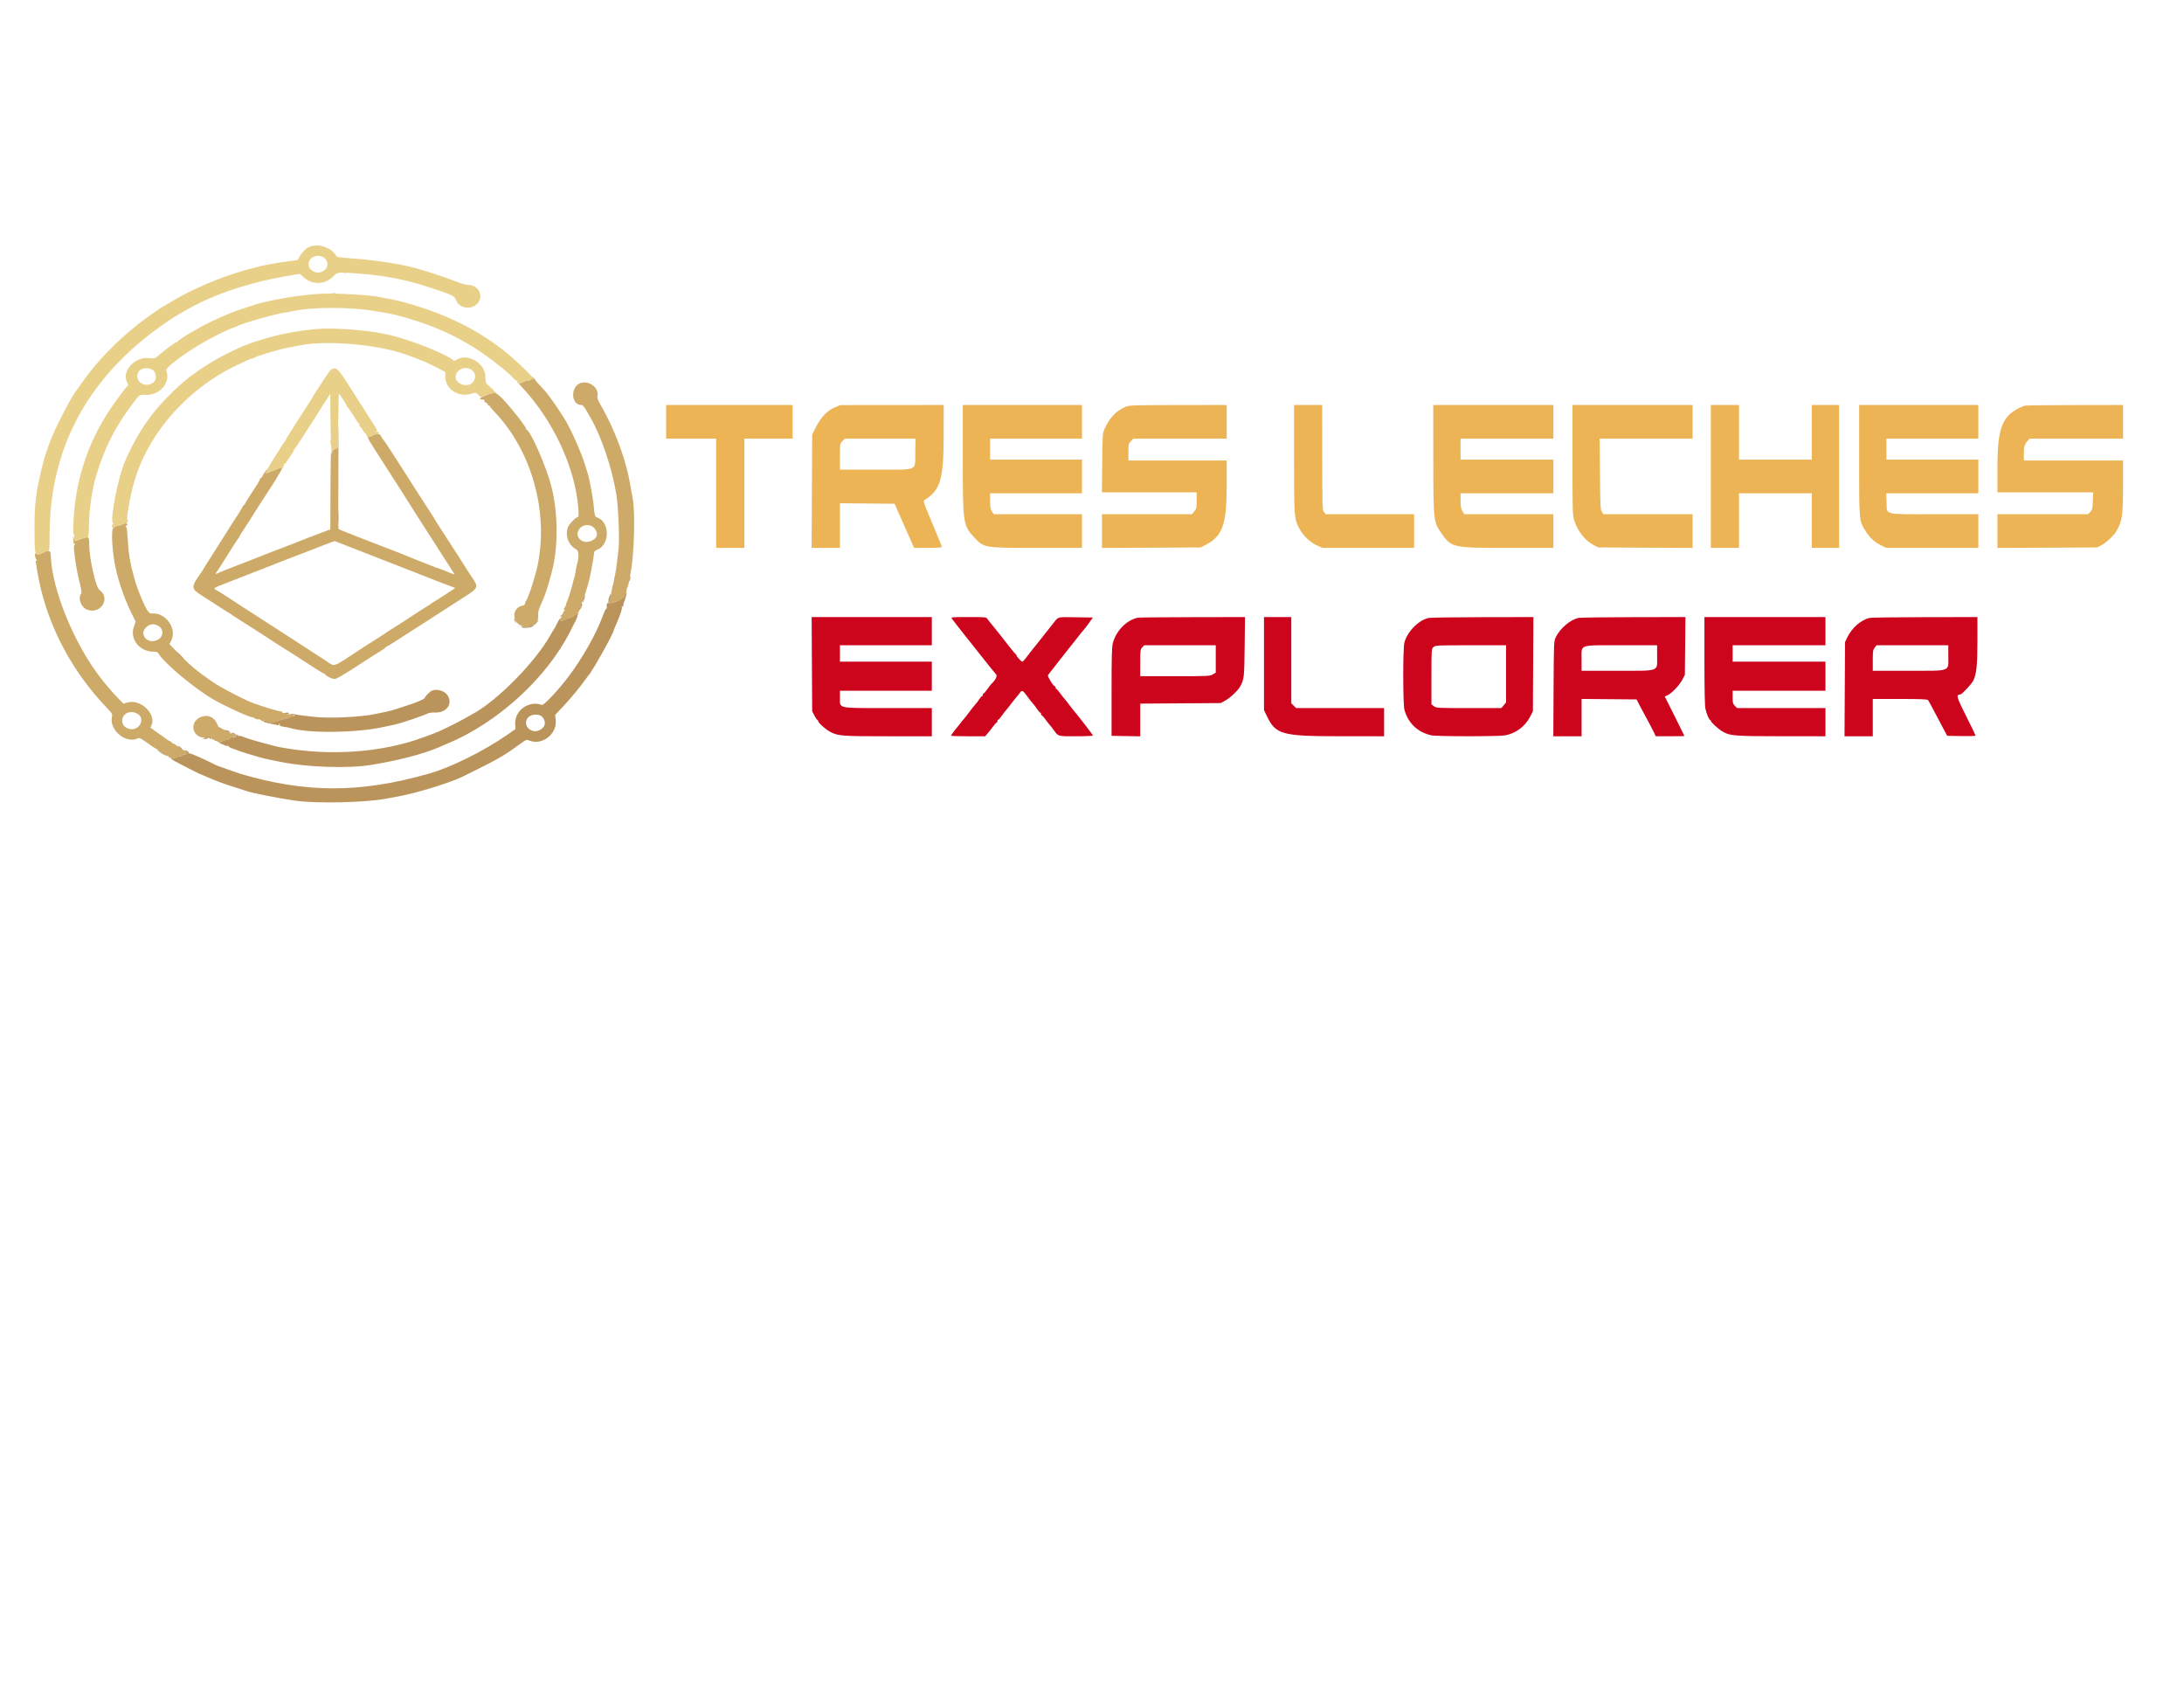 <svg id="svg" version="1.1" xmlns="http://www.w3.org/2000/svg" xmlns:xlink="http://www.w3.org/1999/xlink" width="400" height="309.091" viewBox="0, 0, 400,309.091"><g id="svgg"><path id="path0" d="M62.875 49.948 C 63.035 49.990,63.298 49.990,63.458 49.948 C 63.619 49.906,63.487 49.872,63.167 49.872 C 62.846 49.872,62.715 49.906,62.875 49.948 M122.000 77.250 L 122.000 80.333 126.583 80.333 L 131.167 80.333 131.167 90.333 L 131.167 100.333 133.750 100.333 L 136.333 100.333 136.333 90.333 L 136.333 80.333 140.750 80.333 L 145.167 80.333 145.167 77.250 L 145.167 74.167 133.583 74.167 L 122.000 74.167 122.000 77.250 M152.878 74.608 C 151.547 75.153,150.317 76.449,149.410 78.263 L 148.750 79.583 148.700 89.958 L 148.650 100.333 151.242 100.333 L 153.833 100.333 153.833 96.248 L 153.833 92.162 158.839 92.206 L 163.844 92.250 165.630 96.292 L 167.416 100.333 169.958 100.333 C 171.356 100.333,172.500 100.267,172.500 100.187 C 172.500 100.049,172.237 99.367,171.751 98.250 C 171.631 97.975,171.444 97.525,171.334 97.250 C 171.224 96.975,170.662 95.625,170.086 94.250 C 169.164 92.050,169.071 91.730,169.307 91.583 C 172.216 89.774,172.819 87.783,172.827 79.958 L 172.833 74.167 163.375 74.175 L 153.917 74.183 152.878 74.608 M176.333 83.977 C 176.333 95.708,176.402 96.211,178.291 98.263 C 180.221 100.360,180.074 100.333,189.881 100.333 L 198.167 100.333 198.167 97.250 L 198.167 94.167 190.081 94.167 L 181.995 94.167 181.665 93.625 C 181.406 93.201,181.334 92.785,181.334 91.708 L 181.333 90.333 189.750 90.333 L 198.167 90.333 198.167 87.250 L 198.167 84.167 189.750 84.167 L 181.333 84.167 181.333 82.250 L 181.333 80.333 189.750 80.333 L 198.167 80.333 198.167 77.250 L 198.167 74.167 187.250 74.167 L 176.333 74.167 176.333 83.977 M206.250 74.454 C 204.481 75.169,203.235 76.454,202.325 78.500 C 201.923 79.402,201.916 79.503,201.866 84.792 L 201.816 90.167 210.491 90.167 L 219.167 90.167 219.167 91.654 C 219.167 93.011,219.129 93.186,218.735 93.654 L 218.304 94.167 210.069 94.167 L 201.833 94.167 201.833 97.254 L 201.833 100.342 210.875 100.296 L 219.917 100.250 220.802 99.793 C 223.907 98.192,224.664 96.067,224.666 88.958 L 224.667 84.333 215.667 84.333 L 206.667 84.333 206.667 82.801 C 206.667 81.365,206.695 81.239,207.115 80.801 L 207.562 80.333 216.115 80.333 L 224.667 80.333 224.667 77.250 L 224.667 74.167 215.792 74.175 C 208.012 74.183,206.834 74.217,206.250 74.454 M237.006 84.042 C 237.012 94.673,237.031 94.934,237.897 96.658 C 238.557 97.972,239.895 99.291,241.141 99.855 L 242.198 100.333 250.599 100.333 L 259.000 100.333 259.000 97.250 L 259.000 94.167 250.902 94.167 L 242.803 94.167 242.491 93.792 C 242.193 93.435,242.177 92.958,242.172 83.792 L 242.167 74.167 239.583 74.167 L 237.000 74.167 237.006 84.042 M262.510 83.958 C 262.521 95.223,262.555 95.558,263.849 97.439 C 265.829 100.317,265.898 100.333,276.131 100.333 L 284.500 100.333 284.500 97.250 L 284.500 94.167 276.347 94.167 L 268.194 94.167 267.847 93.605 C 267.570 93.157,267.500 92.771,267.500 91.689 L 267.500 90.333 276.000 90.333 L 284.500 90.333 284.500 87.250 L 284.500 84.167 276.000 84.167 L 267.500 84.167 267.500 82.250 L 267.500 80.333 276.000 80.333 L 284.500 80.333 284.500 77.250 L 284.500 74.167 273.500 74.167 L 262.500 74.167 262.510 83.958 M288.000 84.228 C 288.000 93.868,288.014 94.334,288.337 95.345 C 288.971 97.328,290.364 99.065,291.958 99.856 L 292.750 100.250 301.375 100.296 L 310.000 100.342 310.000 97.254 L 310.000 94.167 301.837 94.167 L 293.674 94.167 293.379 93.716 C 293.111 93.307,293.079 92.660,293.036 86.799 L 292.989 80.333 301.494 80.333 L 310.000 80.333 310.000 77.250 L 310.000 74.167 299.000 74.167 L 288.000 74.167 288.000 84.228 M313.333 87.250 L 313.333 100.333 315.917 100.333 L 318.500 100.333 318.500 95.333 L 318.500 90.333 325.167 90.333 L 331.833 90.333 331.833 95.333 L 331.833 100.333 334.333 100.333 L 336.833 100.333 336.833 87.250 L 336.833 74.167 334.333 74.167 L 331.833 74.167 331.833 79.167 L 331.833 84.167 325.167 84.167 L 318.500 84.167 318.500 79.167 L 318.500 74.167 315.917 74.167 L 313.333 74.167 313.333 87.250 M340.500 84.266 C 340.500 95.590,340.478 95.347,341.705 97.291 C 342.484 98.524,343.364 99.318,344.604 99.905 L 345.509 100.333 353.921 100.333 L 362.333 100.333 362.333 97.250 L 362.333 94.167 354.276 94.167 C 344.736 94.167,345.618 94.395,345.526 91.900 L 345.468 90.333 353.901 90.333 L 362.333 90.333 362.333 87.250 L 362.333 84.167 353.917 84.167 L 345.500 84.167 345.500 82.250 L 345.500 80.333 353.917 80.333 L 362.333 80.333 362.333 77.250 L 362.333 74.167 351.417 74.167 L 340.500 74.167 340.500 84.266 M370.833 74.288 C 366.781 75.825,365.833 77.968,365.833 85.592 L 365.833 90.167 374.599 90.167 L 383.366 90.167 383.308 91.737 C 383.257 93.126,383.203 93.357,382.846 93.737 L 382.442 94.167 374.138 94.167 L 365.833 94.167 365.833 97.254 L 365.833 100.342 374.958 100.296 L 384.083 100.250 384.861 99.863 C 385.654 99.469,387.172 98.052,387.585 97.321 C 388.702 95.343,388.828 94.506,388.831 89.042 L 388.833 84.333 379.750 84.333 L 370.667 84.333 370.667 83.072 C 370.667 81.774,370.794 81.356,371.383 80.708 L 371.725 80.333 380.279 80.333 L 388.833 80.333 388.833 77.250 L 388.833 74.167 379.958 74.180 C 375.077 74.187,370.971 74.236,370.833 74.288 M60.545 81.000 C 60.545 81.412,60.578 81.581,60.618 81.375 C 60.657 81.169,60.657 80.831,60.618 80.625 C 60.578 80.419,60.545 80.587,60.545 81.000 M167.637 82.816 C 167.560 86.359,168.377 86.000,160.391 86.000 L 153.833 86.000 153.833 83.634 C 153.833 81.294,153.838 81.263,154.281 80.801 L 154.729 80.333 161.210 80.333 L 167.691 80.333 167.637 82.816 " stroke="none" fill="#ecb454" fill-rule="evenodd"></path><path id="path1" d="M60.875 53.782 C 61.035 53.823,61.298 53.823,61.458 53.782 C 61.619 53.740,61.487 53.705,61.167 53.705 C 60.846 53.705,60.715 53.740,60.875 53.782 M97.375 69.051 C 97.677 69.295,97.786 69.593,97.512 69.424 C 97.426 69.371,97.309 69.404,97.252 69.497 C 97.194 69.590,96.972 69.667,96.759 69.667 C 96.546 69.667,96.157 69.779,95.894 69.916 C 95.274 70.239,95.053 70.231,94.854 69.876 C 94.765 69.717,94.654 69.624,94.608 69.670 C 94.562 69.716,94.988 70.245,95.554 70.845 C 101.313 76.956,105.361 85.650,105.926 93.125 C 106.011 94.244,105.990 94.667,105.851 94.667 C 105.493 94.667,104.185 96.024,103.998 96.589 C 103.480 98.160,104.140 99.874,105.546 100.606 C 106.036 100.860,106.082 101.997,105.660 103.417 C 105.578 103.692,105.463 104.292,105.404 104.750 C 105.345 105.208,105.240 105.696,105.171 105.833 C 105.101 105.971,104.996 106.347,104.938 106.670 C 104.814 107.358,104.066 109.760,103.885 110.050 C 103.816 110.160,103.737 110.397,103.709 110.578 C 103.681 110.758,103.546 111.077,103.408 111.286 C 103.237 111.548,103.220 111.667,103.355 111.667 C 103.471 111.667,103.428 111.804,103.250 112.000 C 103.084 112.183,103.016 112.336,103.099 112.338 C 103.182 112.341,103.119 112.420,102.958 112.513 C 102.629 112.705,102.552 113.078,102.875 112.914 C 102.990 112.856,102.971 112.908,102.833 113.030 C 102.430 113.387,102.463 113.667,102.907 113.667 C 103.131 113.667,103.357 113.597,103.410 113.511 C 103.516 113.340,105.293 112.752,105.623 112.779 C 105.737 112.788,105.792 112.734,105.745 112.659 C 105.699 112.584,105.739 112.475,105.833 112.417 C 105.928 112.358,105.962 112.240,105.910 112.155 C 105.857 112.070,105.898 112.000,106.001 112.000 C 106.113 112.000,106.146 111.865,106.083 111.667 C 106.023 111.475,106.053 111.333,106.155 111.333 C 106.253 111.333,106.333 111.220,106.333 111.081 C 106.333 110.942,106.407 110.699,106.497 110.539 C 106.835 109.944,107.680 107.286,108.020 105.750 C 108.321 104.391,108.793 101.667,108.820 101.141 C 108.827 100.990,109.047 100.791,109.309 100.700 C 111.738 99.853,111.754 95.518,109.331 94.749 C 108.954 94.630,108.889 94.400,108.747 92.667 C 108.645 91.423,107.949 87.629,107.677 86.833 C 107.598 86.604,107.404 85.967,107.246 85.417 C 106.547 82.998,104.312 78.010,103.188 76.363 C 103.020 76.118,102.591 75.467,102.235 74.917 C 101.879 74.367,101.436 73.721,101.252 73.482 C 101.068 73.242,100.804 72.879,100.667 72.675 C 100.295 72.123,99.495 71.185,98.819 70.510 C 98.490 70.182,98.132 69.747,98.024 69.544 C 97.915 69.341,97.659 69.093,97.455 68.995 C 97.119 68.832,97.111 68.838,97.375 69.051 M106.375 70.133 C 104.436 70.737,104.537 74.167,106.494 74.167 C 106.702 74.167,106.996 74.491,107.363 75.125 C 107.667 75.652,108.004 76.233,108.111 76.417 C 110.151 79.923,112.140 85.839,112.901 90.667 C 113.286 93.104,113.511 99.472,113.261 100.833 C 113.219 101.063,113.103 102.000,113.004 102.917 C 112.905 103.833,112.755 104.846,112.673 105.167 C 112.590 105.487,112.479 106.040,112.425 106.394 C 112.372 106.749,112.296 107.092,112.257 107.156 C 112.173 107.291,112.027 107.991,111.909 108.822 C 111.864 109.136,111.716 109.617,111.580 109.891 C 111.256 110.540,111.335 110.589,112.287 110.327 C 113.463 110.004,114.333 109.512,114.333 109.170 C 114.333 109.007,114.436 108.789,114.561 108.686 C 114.685 108.582,114.777 108.329,114.764 108.124 C 114.751 107.918,114.800 107.707,114.874 107.654 C 114.948 107.602,115.088 107.114,115.186 106.571 C 115.284 106.028,115.431 105.246,115.513 104.833 C 116.130 101.736,116.358 94.082,115.911 91.500 C 115.479 89.002,115.314 88.108,115.106 87.138 C 114.245 83.119,112.327 78.203,110.118 74.353 C 109.496 73.268,109.339 72.853,109.418 72.495 C 109.736 71.044,107.936 69.647,106.375 70.133 M90.333 71.947 C 88.233 72.525,87.231 73.167,88.427 73.167 C 88.548 73.167,88.701 73.253,88.766 73.359 C 88.844 73.486,88.805 73.510,88.651 73.430 C 88.522 73.363,88.562 73.427,88.740 73.571 C 88.918 73.715,89.124 73.833,89.199 73.833 C 89.273 73.833,89.333 73.950,89.333 74.093 C 89.333 74.236,89.408 74.307,89.500 74.250 C 89.592 74.193,89.667 74.225,89.667 74.320 C 89.667 74.414,90.083 74.925,90.592 75.454 C 97.402 82.541,100.547 93.887,98.424 103.711 C 97.949 105.905,96.705 109.662,96.316 110.075 C 96.234 110.162,96.167 110.362,96.167 110.520 C 96.167 110.703,95.986 110.846,95.668 110.916 C 93.445 111.405,93.851 114.534,96.167 114.761 C 96.706 114.814,97.000 114.778,97.000 114.661 C 97.000 114.562,97.070 114.523,97.155 114.576 C 97.240 114.629,97.355 114.599,97.410 114.510 C 97.466 114.421,97.633 114.395,97.783 114.452 C 97.950 114.517,98.013 114.489,97.947 114.382 C 97.887 114.286,98.015 114.029,98.231 113.812 C 98.547 113.494,98.613 113.275,98.568 112.692 C 98.532 112.220,98.633 111.698,98.857 111.192 C 99.045 110.766,99.260 110.267,99.333 110.083 C 99.406 109.900,99.578 109.487,99.715 109.167 C 99.969 108.571,100.586 106.546,101.060 104.750 C 102.273 100.150,102.235 93.907,100.964 89.000 C 100.042 85.442,97.239 79.021,96.465 78.694 C 96.393 78.664,96.333 78.570,96.333 78.486 C 96.333 78.114,93.498 74.515,92.000 72.986 C 91.162 72.131,90.704 71.845,90.333 71.947 M61.833 79.931 L 61.833 82.029 61.333 82.218 C 60.918 82.375,60.829 82.506,60.805 82.995 C 60.786 83.393,60.742 83.260,60.667 82.583 C 60.606 82.033,60.543 85.042,60.528 89.269 L 60.500 96.955 59.458 97.332 C 58.229 97.776,53.968 99.429,53.250 99.740 C 52.975 99.859,52.188 100.160,51.500 100.408 C 50.813 100.657,50.100 100.925,49.917 101.005 C 49.612 101.136,47.779 101.860,46.333 102.419 C 40.923 104.510,40.331 104.746,39.792 105.021 C 39.445 105.198,39.414 105.045,39.723 104.680 C 39.845 104.535,40.761 103.104,41.757 101.500 C 42.753 99.896,43.628 98.558,43.701 98.528 C 43.774 98.497,43.833 98.399,43.833 98.310 C 43.833 98.221,44.152 97.684,44.540 97.116 C 44.929 96.548,45.331 95.933,45.433 95.750 C 45.647 95.364,48.660 90.664,49.855 88.852 C 50.301 88.175,50.667 87.592,50.667 87.557 C 50.667 87.522,50.870 87.176,51.119 86.788 C 51.369 86.401,51.575 86.024,51.578 85.952 C 51.581 85.880,51.696 85.747,51.833 85.656 C 52.165 85.436,51.216 85.642,50.750 85.891 C 50.475 86.037,48.868 86.642,48.702 86.661 C 48.676 86.664,48.733 86.522,48.827 86.344 C 48.922 86.167,49.000 85.968,49.000 85.903 C 49.000 85.728,48.183 86.867,48.063 87.208 C 48.007 87.369,47.900 87.500,47.825 87.500 C 47.750 87.500,47.637 87.663,47.574 87.862 C 47.511 88.061,46.945 88.992,46.316 89.931 C 45.687 90.870,45.084 91.832,44.976 92.069 C 44.868 92.306,44.734 92.500,44.678 92.500 C 44.622 92.500,44.427 92.781,44.246 93.125 C 44.065 93.469,43.858 93.825,43.787 93.917 C 43.585 94.178,41.601 97.283,40.753 98.667 C 40.331 99.354,39.427 100.779,38.743 101.833 C 38.059 102.888,37.448 103.862,37.384 104.000 C 37.321 104.138,37.031 104.587,36.741 105.000 C 34.926 107.581,34.945 107.780,37.141 109.171 C 38.026 109.731,39.425 110.633,40.250 111.175 C 41.075 111.717,41.862 112.213,42.000 112.277 C 42.137 112.340,42.287 112.438,42.333 112.494 C 42.379 112.550,43.054 112.995,43.833 113.483 C 45.490 114.521,47.936 116.094,50.533 117.792 C 51.550 118.456,52.406 119.000,52.435 119.000 C 52.485 119.000,54.326 120.182,57.790 122.439 C 58.545 122.931,59.235 123.333,59.323 123.333 C 59.411 123.333,59.543 123.433,59.617 123.555 C 59.810 123.877,60.813 124.333,61.327 124.333 C 61.615 124.333,63.047 123.501,65.427 121.950 C 67.438 120.639,69.402 119.388,69.792 119.169 C 70.181 118.951,70.500 118.723,70.500 118.663 C 70.500 118.603,70.681 118.471,70.903 118.370 C 71.124 118.269,72.080 117.677,73.028 117.055 C 73.975 116.433,74.880 115.847,75.039 115.754 C 75.412 115.534,78.530 113.532,80.250 112.408 C 80.983 111.929,82.258 111.104,83.083 110.576 C 88.124 107.349,87.840 107.859,86.082 105.183 C 85.395 104.138,84.833 103.260,84.833 103.232 C 84.833 103.204,84.440 102.580,83.958 101.845 C 83.477 101.110,82.660 99.850,82.143 99.046 C 81.626 98.242,80.839 97.021,80.394 96.333 C 79.949 95.646,79.529 94.971,79.462 94.833 C 79.394 94.696,78.817 93.796,78.180 92.833 C 77.542 91.871,76.552 90.333,75.979 89.417 C 75.406 88.500,74.328 86.813,73.584 85.667 C 72.840 84.521,71.860 82.998,71.407 82.283 C 70.954 81.568,70.414 80.781,70.207 80.533 C 70.001 80.286,69.789 79.952,69.738 79.792 C 69.618 79.419,68.718 79.399,68.206 79.758 C 68.004 79.900,67.741 79.993,67.622 79.966 C 67.145 79.857,67.305 80.241,68.519 82.120 C 70.697 85.490,73.078 89.206,73.761 90.299 C 75.666 93.348,76.319 94.371,80.533 100.917 C 81.949 103.117,83.162 105.009,83.228 105.121 C 83.294 105.234,82.876 105.115,82.299 104.856 C 81.722 104.597,80.950 104.294,80.583 104.181 C 80.217 104.069,79.767 103.911,79.583 103.831 C 79.274 103.695,77.479 102.986,75.917 102.382 C 75.550 102.241,75.025 102.024,74.750 101.902 C 74.475 101.779,73.575 101.419,72.750 101.103 C 69.645 99.911,67.217 98.972,66.250 98.588 C 65.700 98.370,64.537 97.914,63.667 97.574 C 62.796 97.235,62.046 96.924,62.000 96.882 C 61.954 96.840,61.944 92.537,61.978 87.319 C 62.012 82.102,61.993 77.833,61.936 77.833 C 61.880 77.833,61.833 78.777,61.833 79.931 M22.273 96.084 C 22.010 96.221,21.616 96.333,21.398 96.333 C 21.179 96.333,21.000 96.408,21.000 96.500 C 21.000 96.592,20.905 96.667,20.789 96.667 C 20.290 96.667,20.532 101.154,21.189 104.083 C 21.843 106.997,22.969 110.122,24.330 112.800 L 24.844 113.812 24.503 114.824 C 23.751 117.057,25.549 119.333,28.065 119.333 C 28.541 119.333,28.866 119.420,28.950 119.570 C 29.953 121.353,35.641 126.123,39.167 128.138 C 41.315 129.365,45.601 131.325,46.167 131.338 C 46.304 131.341,46.555 131.449,46.725 131.577 C 46.894 131.705,47.140 131.769,47.272 131.718 C 47.404 131.668,47.660 131.759,47.840 131.922 C 48.019 132.085,48.167 132.139,48.167 132.041 C 48.167 131.818,48.746 131.962,49.471 132.366 C 49.775 132.536,49.977 132.598,49.919 132.504 C 49.861 132.409,49.962 132.333,50.147 132.333 C 50.330 132.333,50.521 132.267,50.572 132.186 C 50.622 132.104,51.170 131.910,51.790 131.754 C 52.410 131.598,53.112 131.366,53.352 131.239 C 53.591 131.113,53.835 131.044,53.893 131.088 C 53.952 131.131,53.960 131.114,53.912 131.051 C 53.798 130.901,53.385 130.806,52.708 130.775 C 52.410 130.761,52.167 130.689,52.167 130.615 C 52.167 130.541,52.100 130.521,52.019 130.572 C 51.938 130.622,51.779 130.552,51.667 130.417 C 51.554 130.281,51.404 130.206,51.332 130.251 C 51.211 130.326,48.859 129.627,46.583 128.839 C 45.022 128.298,40.486 125.951,38.962 124.896 C 35.960 122.817,34.801 121.848,32.641 119.613 L 31.032 117.948 31.347 117.345 C 32.511 115.111,30.290 112.048,27.735 112.363 C 27.308 112.415,26.739 111.564,25.986 109.750 C 25.234 107.936,24.964 107.175,24.538 105.667 C 23.840 103.193,23.518 101.249,23.393 98.750 C 23.333 97.558,23.220 96.558,23.142 96.528 C 23.064 96.497,23.000 96.399,23.000 96.310 C 23.000 96.220,23.075 96.193,23.167 96.250 C 23.258 96.307,23.333 96.236,23.333 96.093 C 23.333 95.766,22.891 95.762,22.273 96.084 M108.381 96.348 C 108.842 96.558,109.333 97.314,109.333 97.815 C 109.333 98.822,107.677 99.602,106.655 99.076 C 104.685 98.063,106.355 95.424,108.381 96.348 M13.418 98.750 C 13.456 99.117,13.490 99.477,13.494 99.552 C 13.497 99.626,13.594 99.630,13.708 99.561 C 13.851 99.475,13.845 99.524,13.689 99.716 C 13.467 99.991,13.470 100.134,13.743 102.250 C 13.934 103.724,14.208 105.168,14.609 106.798 C 14.918 108.060,14.981 108.572,14.848 108.732 C 14.255 109.446,14.799 111.096,15.780 111.564 C 18.281 112.757,20.434 109.624,18.211 108.029 C 17.529 107.540,16.332 102.180,16.333 99.620 C 16.333 98.240,16.246 98.189,14.794 98.716 L 13.700 99.113 13.524 98.598 C 13.351 98.093,13.349 98.096,13.418 98.750 M63.417 99.907 C 65.621 100.772,65.566 100.751,69.000 102.089 C 70.329 102.607,71.867 103.207,72.417 103.424 C 72.967 103.640,74.279 104.151,75.333 104.560 C 76.387 104.969,78.311 105.723,79.608 106.235 C 80.904 106.747,82.001 107.167,82.046 107.167 C 82.090 107.167,82.409 107.285,82.754 107.429 L 83.383 107.692 81.492 108.929 C 80.452 109.610,79.567 110.167,79.525 110.167 C 79.483 110.167,79.216 110.342,78.932 110.557 C 78.649 110.772,78.341 110.979,78.249 111.016 C 78.157 111.053,77.445 111.503,76.666 112.017 C 74.163 113.667,72.754 114.581,72.583 114.667 C 72.383 114.768,70.856 115.759,69.243 116.834 C 68.597 117.264,67.997 117.646,67.910 117.683 C 67.822 117.720,66.887 118.318,65.833 119.011 C 60.708 122.385,61.429 122.155,59.646 120.979 C 58.448 120.188,55.814 118.478,53.667 117.097 C 52.704 116.478,50.624 115.134,49.045 114.111 C 47.465 113.087,45.477 111.807,44.628 111.265 C 43.778 110.724,42.430 109.846,41.633 109.315 C 40.835 108.784,39.945 108.227,39.655 108.077 C 38.997 107.737,39.036 107.706,41.167 106.874 C 42.922 106.188,47.241 104.508,48.333 104.086 C 49.551 103.615,51.597 102.810,51.917 102.676 C 52.100 102.599,53.038 102.238,54.000 101.873 C 54.962 101.508,55.900 101.150,56.083 101.077 C 58.697 100.034,61.268 99.060,61.333 99.088 C 61.379 99.106,62.317 99.475,63.417 99.907 M8.000 101.166 C 7.328 101.534,6.573 101.595,6.429 101.292 C 6.375 101.177,6.366 101.377,6.409 101.737 C 6.453 102.096,6.585 102.451,6.702 102.526 C 6.874 102.634,6.871 102.662,6.690 102.664 C 6.525 102.666,6.497 102.790,6.586 103.125 C 6.653 103.377,6.705 103.696,6.700 103.833 C 6.696 103.971,6.881 105.021,7.112 106.167 C 8.847 114.764,13.165 122.911,19.518 129.569 C 20.531 130.631,20.609 130.765,20.500 131.249 C 19.946 133.707,23.154 136.333,25.304 135.182 C 25.521 135.066,25.949 135.295,27.154 136.175 C 28.016 136.804,28.784 137.280,28.861 137.233 C 28.937 137.186,29.000 137.209,29.000 137.285 C 29.000 137.361,29.337 137.608,29.750 137.833 C 30.162 138.059,30.500 138.305,30.500 138.381 C 30.500 138.457,30.567 138.478,30.649 138.427 C 30.731 138.377,30.844 138.455,30.901 138.602 C 30.959 138.753,31.110 138.827,31.251 138.773 C 31.388 138.720,31.500 138.751,31.500 138.841 C 31.500 138.932,31.769 138.892,32.104 138.752 C 32.436 138.614,32.848 138.500,33.020 138.500 C 33.192 138.500,33.333 138.425,33.333 138.333 C 33.333 138.242,33.516 138.167,33.740 138.167 C 33.964 138.167,34.195 138.088,34.255 137.993 C 34.383 137.785,34.021 137.301,33.826 137.421 C 33.751 137.468,33.643 137.429,33.585 137.336 C 33.527 137.243,33.380 137.167,33.258 137.167 C 33.135 137.167,32.794 136.942,32.500 136.667 C 32.206 136.392,31.860 136.167,31.732 136.167 C 31.605 136.167,31.500 136.097,31.500 136.011 C 31.500 135.926,31.350 135.808,31.168 135.750 C 30.985 135.692,30.741 135.556,30.625 135.447 C 30.509 135.339,29.965 134.950,29.416 134.583 C 28.866 134.217,28.271 133.785,28.094 133.625 C 27.916 133.465,27.707 133.333,27.629 133.333 C 27.552 133.333,27.574 133.173,27.679 132.976 C 28.802 130.879,25.793 127.910,23.303 128.656 L 22.605 128.865 21.500 127.724 C 20.580 126.775,19.473 125.486,18.445 124.166 C 13.629 117.988,9.563 108.096,9.315 101.953 C 9.294 101.429,9.220 101.000,9.152 101.000 C 9.083 101.000,8.927 100.965,8.805 100.923 C 8.683 100.881,8.321 100.990,8.000 101.166 M29.015 114.618 C 30.157 115.293,29.909 116.860,28.590 117.296 C 26.843 117.874,25.497 116.136,26.733 114.900 C 27.389 114.244,28.210 114.143,29.015 114.618 M25.330 130.809 C 26.674 131.801,25.420 133.877,23.710 133.491 C 21.524 132.998,22.198 130.078,24.417 130.426 C 24.692 130.469,25.102 130.641,25.330 130.809 M37.213 131.166 C 34.639 131.758,34.906 135.069,37.529 135.089 C 37.958 135.093,38.273 135.036,38.228 134.964 C 38.183 134.892,38.255 134.833,38.387 134.833 C 38.520 134.833,38.669 134.991,38.719 135.183 C 38.770 135.376,38.885 135.488,38.975 135.432 C 39.065 135.377,39.163 135.405,39.194 135.494 C 39.225 135.584,39.400 135.680,39.583 135.708 C 39.767 135.737,40.010 135.818,40.125 135.889 C 40.242 135.963,40.495 135.906,40.703 135.760 C 40.907 135.617,41.236 135.500,41.433 135.500 C 41.631 135.500,41.882 135.392,41.992 135.260 C 42.102 135.127,42.424 134.996,42.708 134.968 C 42.992 134.940,43.259 134.804,43.302 134.667 C 43.344 134.529,43.326 134.466,43.261 134.526 C 43.196 134.586,42.948 134.533,42.709 134.409 C 42.469 134.285,42.212 134.222,42.137 134.268 C 42.062 134.315,42.000 134.292,42.000 134.217 C 42.000 134.142,41.842 133.982,41.649 133.861 C 41.456 133.740,41.349 133.724,41.411 133.824 C 41.473 133.924,41.245 133.817,40.905 133.586 C 40.565 133.355,40.222 133.167,40.142 133.167 C 40.062 133.167,39.882 132.878,39.741 132.526 C 39.314 131.460,38.302 130.915,37.213 131.166 " stroke="none" fill="#cdaa68" fill-rule="evenodd"></path><path id="path2" d="M56.633 45.227 C 56.006 45.505,55.373 46.129,54.899 46.934 L 54.496 47.619 52.957 47.823 C 52.110 47.935,51.036 48.099,50.571 48.186 C 50.106 48.273,49.506 48.381,49.238 48.425 C 48.970 48.470,48.375 48.590,47.917 48.692 C 47.137 48.865,46.754 48.966,44.833 49.502 C 40.434 50.730,35.161 52.965,31.681 55.075 C 30.842 55.584,30.128 56.000,30.094 56.000 C 29.943 56.000,26.625 58.316,25.500 59.207 C 21.138 62.663,17.799 66.131,14.950 70.167 C 14.336 71.037,13.776 71.825,13.706 71.917 C 13.047 72.782,10.455 77.725,9.772 79.417 C 9.513 80.058,9.236 80.733,9.156 80.917 C 8.925 81.449,8.167 83.696,8.005 84.333 C 6.586 89.884,6.307 91.980,6.321 96.990 C 6.334 101.950,6.356 102.005,7.997 101.168 C 8.355 100.986,8.745 100.874,8.865 100.920 C 9.040 100.987,9.083 100.413,9.083 98.044 C 9.083 81.289,16.747 67.869,31.928 58.041 C 32.105 57.926,32.400 57.756,32.583 57.663 C 32.767 57.570,33.292 57.268,33.750 56.992 C 38.690 54.012,45.859 51.606,53.348 50.415 L 54.947 50.160 55.549 50.729 C 57.102 52.193,59.458 52.166,60.986 50.667 C 61.889 49.780,61.754 49.796,65.833 50.109 C 70.757 50.487,74.686 51.283,79.348 52.849 C 82.957 54.061,83.231 54.201,83.540 54.988 C 84.191 56.646,86.732 56.828,87.673 55.284 C 88.539 53.864,87.459 52.167,85.691 52.167 C 85.303 52.167,84.291 51.870,83.225 51.443 C 81.617 50.799,78.842 49.882,76.167 49.110 C 73.713 48.403,68.339 47.580,64.500 47.324 C 62.499 47.190,61.715 47.078,61.622 46.912 C 60.722 45.314,58.289 44.492,56.633 45.227 M59.618 47.442 C 60.899 49.042,58.467 50.822,56.965 49.383 C 56.426 48.867,56.359 48.204,56.780 47.561 C 57.363 46.671,58.948 46.604,59.618 47.442 M58.917 53.785 C 55.356 53.934,49.503 54.899,46.657 55.805 C 44.840 56.383,43.019 56.995,42.583 57.175 C 39.834 58.305,37.561 59.380,36.250 60.169 C 35.700 60.501,35.137 60.826,35.000 60.892 C 34.373 61.195,32.601 62.378,32.528 62.542 C 32.497 62.610,32.398 62.667,32.308 62.667 C 32.106 62.667,30.298 64.015,28.695 65.361 C 28.371 65.633,28.160 65.669,27.421 65.577 C 24.622 65.227,22.091 68.102,23.375 70.174 C 23.517 70.404,23.528 70.548,23.409 70.630 C 23.085 70.852,21.060 73.570,19.961 75.256 C 15.855 81.558,13.677 88.522,13.434 96.122 C 13.393 97.382,13.430 97.960,13.546 97.888 C 13.647 97.826,13.668 97.863,13.597 97.978 C 13.530 98.086,13.522 98.387,13.579 98.647 L 13.683 99.119 14.786 98.719 C 15.392 98.499,15.970 98.349,16.069 98.387 C 16.193 98.433,16.261 97.734,16.285 96.186 C 16.332 93.177,16.885 89.484,17.673 86.917 C 19.215 81.888,21.050 78.274,24.207 74.045 C 25.574 72.213,25.502 72.265,26.599 72.316 C 29.298 72.441,31.339 70.034,30.423 67.806 C 30.300 67.508,32.280 65.863,34.583 64.350 C 35.921 63.472,35.880 63.496,37.614 62.504 C 39.490 61.430,42.053 60.199,43.000 59.917 C 43.229 59.848,43.492 59.743,43.583 59.682 C 44.253 59.236,50.781 57.386,52.250 57.226 C 52.525 57.196,53.087 57.097,53.500 57.007 C 57.234 56.187,64.344 56.183,68.833 56.997 C 69.337 57.089,69.975 57.195,70.250 57.232 C 72.650 57.561,77.477 59.027,80.583 60.371 C 82.370 61.144,83.264 61.598,85.750 62.996 C 88.193 64.370,92.619 67.713,93.973 69.208 C 94.202 69.460,94.481 69.667,94.593 69.667 C 94.706 69.667,94.841 69.779,94.894 69.917 C 95.015 70.232,95.288 70.232,95.894 69.916 C 96.157 69.779,96.546 69.667,96.759 69.667 C 96.972 69.667,97.194 69.590,97.252 69.497 C 97.309 69.404,97.426 69.371,97.512 69.424 C 97.785 69.593,97.677 69.295,97.375 69.048 C 97.206 68.909,97.189 68.862,97.333 68.936 C 97.648 69.097,95.083 66.583,93.750 65.424 C 89.196 61.467,83.672 58.431,77.083 56.267 C 74.972 55.573,72.597 54.947,71.250 54.730 C 70.236 54.567,69.998 54.521,69.695 54.433 C 68.423 54.062,61.803 53.664,58.917 53.785 M57.833 60.266 C 54.650 60.546,51.175 61.200,48.583 62.005 C 47.667 62.290,46.767 62.563,46.583 62.611 C 46.400 62.660,46.014 62.805,45.725 62.933 C 45.436 63.062,45.150 63.167,45.089 63.167 C 44.819 63.167,41.605 64.697,40.000 65.591 C 37.705 66.868,35.064 68.671,33.583 69.970 C 28.510 74.422,25.596 78.359,22.951 84.333 C 21.612 87.358,20.042 95.439,20.711 95.864 C 20.873 95.967,20.873 95.995,20.708 95.997 C 20.594 95.999,20.500 96.150,20.500 96.333 C 20.500 96.519,20.611 96.667,20.750 96.667 C 20.887 96.667,21.000 96.592,21.000 96.500 C 21.000 96.408,21.179 96.333,21.398 96.333 C 21.616 96.333,22.010 96.221,22.273 96.084 C 22.535 95.947,22.873 95.835,23.024 95.834 C 23.346 95.833,23.523 95.473,23.343 95.182 C 23.273 95.069,23.272 94.626,23.341 94.197 C 23.889 90.772,24.148 89.594,24.837 87.417 C 27.527 78.902,34.629 71.022,43.333 66.896 C 45.741 65.754,45.947 65.667,46.224 65.667 C 46.365 65.667,46.520 65.602,46.569 65.522 C 46.716 65.285,50.981 63.997,52.667 63.681 C 53.171 63.587,54.258 63.378,55.083 63.218 C 59.921 62.279,69.132 63.085,74.250 64.896 C 76.968 65.857,78.487 66.497,80.149 67.383 L 81.548 68.128 81.545 68.939 C 81.538 71.226,83.908 72.819,86.273 72.117 C 87.109 71.869,87.127 71.871,87.572 72.284 L 88.024 72.703 89.019 72.340 C 89.566 72.141,90.243 71.971,90.525 71.963 L 91.037 71.948 90.644 71.730 C 90.427 71.610,90.312 71.509,90.388 71.506 C 90.464 71.503,90.276 71.294,89.971 71.043 C 88.926 70.181,88.917 70.164,88.908 69.011 C 88.888 66.381,85.392 64.481,83.404 66.020 C 83.306 66.096,83.156 66.092,83.071 66.012 C 81.961 64.953,75.721 62.430,71.725 61.426 C 68.028 60.496,61.456 59.947,57.833 60.266 M28.135 67.900 C 28.683 68.437,28.688 69.540,28.145 69.998 C 26.650 71.258,24.457 69.804,25.346 68.142 C 25.793 67.308,27.389 67.169,28.135 67.900 M86.612 67.932 C 87.471 68.858,86.852 70.412,85.583 70.512 C 83.491 70.677,82.652 68.538,84.432 67.580 C 85.093 67.225,86.109 67.389,86.612 67.932 M60.698 67.614 C 60.577 67.662,59.990 68.462,59.393 69.392 C 58.796 70.322,58.088 71.404,57.820 71.797 C 57.552 72.189,57.333 72.549,57.333 72.597 C 57.333 72.646,56.958 73.254,56.500 73.949 C 56.042 74.644,55.667 75.234,55.667 75.259 C 55.667 75.284,55.254 75.918,54.750 76.667 C 54.246 77.416,53.833 78.054,53.833 78.086 C 53.833 78.117,53.533 78.595,53.167 79.147 C 52.800 79.699,52.500 80.197,52.500 80.253 C 52.500 80.309,52.331 80.594,52.125 80.886 C 51.729 81.445,51.507 81.785,51.037 82.551 C 50.879 82.808,50.400 83.565,49.971 84.233 C 49.332 85.232,48.582 86.683,48.717 86.661 C 48.936 86.625,50.512 86.016,50.809 85.853 C 51.024 85.734,51.343 85.674,51.517 85.719 C 51.691 85.765,51.792 85.734,51.740 85.651 C 51.689 85.568,51.726 85.500,51.823 85.500 C 51.921 85.500,52.000 85.346,52.000 85.157 C 52.000 84.968,52.075 84.860,52.167 84.917 C 52.258 84.973,52.333 84.956,52.333 84.877 C 52.333 84.799,52.446 84.588,52.584 84.409 C 53.039 83.818,53.827 82.586,53.830 82.460 C 53.832 82.393,53.944 82.205,54.079 82.044 C 54.292 81.788,54.971 80.745,58.250 75.633 C 58.617 75.062,58.947 74.520,58.984 74.430 C 59.020 74.339,59.121 74.187,59.206 74.091 C 59.292 73.995,59.616 73.504,59.927 73.000 L 60.492 72.083 60.517 76.000 C 60.540 79.586,60.738 84.388,60.805 82.995 C 60.828 82.514,60.920 82.374,61.306 82.228 L 61.779 82.049 61.889 78.900 C 61.950 77.167,62.004 74.887,62.009 73.833 C 62.018 72.283,62.058 71.977,62.218 72.231 C 62.327 72.404,62.660 72.909,62.958 73.352 C 63.256 73.796,63.500 74.229,63.500 74.315 C 63.500 74.402,63.558 74.497,63.628 74.528 C 63.759 74.584,64.691 75.973,65.259 76.958 C 65.431 77.256,65.631 77.500,65.703 77.500 C 65.775 77.500,65.833 77.650,65.833 77.833 C 65.833 78.017,65.897 78.167,65.974 78.167 C 66.051 78.167,66.256 78.429,66.428 78.750 C 66.601 79.071,66.802 79.333,66.875 79.333 C 66.948 79.333,67.079 79.519,67.165 79.747 C 67.331 80.182,67.574 80.176,68.245 79.722 C 68.426 79.600,68.780 79.500,69.032 79.500 C 69.369 79.500,69.464 79.435,69.394 79.251 C 69.341 79.114,69.236 79.040,69.161 79.087 C 69.085 79.134,68.969 79.084,68.902 78.977 C 68.827 78.855,68.854 78.826,68.974 78.901 C 69.307 79.106,69.199 78.906,67.875 76.846 C 67.165 75.741,66.246 74.300,65.833 73.642 C 61.817 67.242,61.769 67.185,60.698 67.614 " stroke="none" fill="#e9d088" fill-rule="evenodd"></path><path id="path3" d="M148.701 121.625 L 148.750 130.250 149.158 131.042 C 149.383 131.477,149.626 131.833,149.700 131.833 C 149.773 131.833,149.833 131.919,149.833 132.024 C 149.833 132.349,151.272 133.630,152.114 134.054 C 153.563 134.784,154.233 134.833,162.675 134.833 L 170.667 134.833 170.667 132.250 L 170.667 129.667 162.689 129.667 C 153.196 129.667,153.833 129.805,153.833 127.738 L 153.833 126.500 162.250 126.500 L 170.667 126.500 170.667 123.833 L 170.667 121.167 162.250 121.167 L 153.833 121.167 153.833 119.667 L 153.833 118.167 162.250 118.167 L 170.667 118.167 170.667 115.583 L 170.667 113.000 159.660 113.000 L 148.653 113.000 148.701 121.625 M174.355 113.317 C 174.633 113.703,176.013 115.479,176.382 115.927 C 176.529 116.104,177.746 117.638,179.087 119.333 C 181.443 122.313,181.939 122.931,182.457 123.531 C 182.694 123.806,182.285 124.596,181.567 125.250 C 181.466 125.342,181.135 125.773,180.830 126.208 C 180.526 126.644,180.215 127.000,180.138 127.000 C 180.062 127.000,180.000 127.112,180.000 127.250 C 180.000 127.388,179.931 127.500,179.847 127.500 C 179.763 127.500,179.543 127.744,179.358 128.042 C 179.173 128.340,178.849 128.768,178.638 128.994 C 178.426 129.220,177.920 129.858,177.513 130.411 C 177.106 130.964,176.673 131.517,176.551 131.639 C 176.428 131.762,176.124 132.137,175.873 132.473 C 175.623 132.809,175.379 133.121,175.330 133.167 C 175.107 133.376,174.167 134.642,174.167 134.732 C 174.167 134.788,175.575 134.833,177.296 134.833 L 180.426 134.833 180.890 134.304 C 181.146 134.013,181.588 133.450,181.872 133.054 C 182.157 132.658,182.452 132.333,182.528 132.333 C 182.604 132.333,182.667 132.221,182.667 132.083 C 182.667 131.946,182.729 131.833,182.805 131.833 C 182.881 131.833,183.193 131.477,183.497 131.042 C 183.802 130.606,184.133 130.175,184.234 130.083 C 184.334 129.992,184.754 129.467,185.167 128.917 C 185.579 128.368,186.056 127.768,186.226 127.584 C 186.396 127.400,186.648 127.081,186.787 126.875 C 187.156 126.325,187.345 126.407,188.083 127.439 C 188.450 127.952,188.924 128.560,189.137 128.790 C 189.349 129.021,189.715 129.499,189.950 129.854 C 190.185 130.209,190.443 130.500,190.522 130.500 C 190.602 130.500,190.667 130.612,190.667 130.750 C 190.667 130.887,190.729 131.000,190.805 131.000 C 190.881 131.000,191.197 131.356,191.507 131.792 C 191.817 132.227,192.152 132.658,192.253 132.750 C 192.353 132.842,192.651 133.217,192.913 133.583 C 193.854 134.896,193.644 134.833,197.076 134.833 C 198.776 134.833,200.167 134.769,200.167 134.690 C 200.167 134.568,196.957 130.404,196.680 130.167 C 196.626 130.121,196.249 129.633,195.842 129.083 C 195.435 128.533,195.019 128.008,194.919 127.917 C 194.819 127.825,194.483 127.394,194.173 126.958 C 193.864 126.523,193.548 126.167,193.472 126.167 C 193.396 126.167,193.333 126.054,193.333 125.917 C 193.333 125.779,193.271 125.667,193.194 125.667 C 192.921 125.667,191.801 123.854,191.937 123.633 C 192.042 123.463,195.952 118.485,196.885 117.333 C 196.997 117.196,197.349 116.746,197.669 116.333 C 197.989 115.921,198.300 115.545,198.361 115.499 C 198.423 115.452,198.855 114.889,199.323 114.249 L 200.172 113.083 197.133 113.038 C 193.576 112.984,193.874 112.913,192.995 114.032 C 192.613 114.519,192.090 115.179,191.833 115.500 C 191.577 115.821,190.865 116.721,190.251 117.500 C 189.637 118.279,188.949 119.142,188.720 119.417 C 188.492 119.692,188.106 120.196,187.861 120.538 C 187.617 120.880,187.340 121.161,187.245 121.163 C 187.054 121.167,186.167 120.208,186.167 119.997 C 186.167 119.922,186.110 119.836,186.040 119.806 C 185.971 119.775,185.654 119.412,185.336 119.000 C 185.019 118.587,184.716 118.212,184.663 118.167 C 184.611 118.121,184.200 117.596,183.750 117.000 C 183.300 116.404,182.889 115.879,182.837 115.833 C 182.784 115.787,182.482 115.412,182.165 115.000 C 181.848 114.587,181.488 114.146,181.366 114.018 C 181.244 113.891,181.028 113.610,180.886 113.393 C 180.630 113.002,180.610 113.000,177.377 113.000 C 174.213 113.000,174.132 113.008,174.355 113.317 M208.417 113.111 C 206.329 113.561,204.484 115.423,203.821 117.750 C 203.630 118.420,203.583 120.170,203.583 126.667 L 203.583 134.750 206.208 134.796 L 208.833 134.842 208.833 131.847 L 208.833 128.852 216.208 128.801 L 223.583 128.749 224.447 128.273 C 225.299 127.804,226.769 126.414,227.131 125.735 C 227.861 124.365,227.891 124.100,227.957 118.458 L 228.021 113.000 218.385 113.019 C 213.086 113.030,208.600 113.071,208.417 113.111 M231.500 121.518 L 231.500 130.036 231.990 131.060 C 233.647 134.524,234.703 134.820,245.458 134.827 L 253.500 134.833 253.500 132.250 L 253.500 129.667 245.439 129.667 L 237.379 129.667 236.939 129.227 L 236.500 128.788 236.500 120.894 L 236.500 113.000 234.000 113.000 L 231.500 113.000 231.500 121.518 M261.667 113.164 C 259.817 113.563,257.757 115.647,257.216 117.667 C 256.928 118.742,256.937 128.974,257.227 130.000 C 257.922 132.463,259.669 134.111,262.167 134.660 C 263.176 134.882,274.567 134.882,275.700 134.660 C 277.666 134.275,279.356 133.002,280.254 131.229 L 280.750 130.250 280.796 121.625 L 280.842 113.000 271.546 113.019 C 266.433 113.030,261.987 113.095,261.667 113.164 M289.073 113.156 C 287.553 113.520,285.751 115.056,284.954 116.667 C 284.587 117.409,284.583 117.505,284.537 126.125 L 284.491 134.833 287.079 134.833 L 289.667 134.833 289.667 131.414 L 289.667 127.995 294.700 128.039 L 299.733 128.083 300.426 129.417 C 300.808 130.150,301.431 131.313,301.811 132.000 C 302.192 132.688,302.671 133.605,302.877 134.038 L 303.250 134.827 305.875 134.830 C 307.319 134.832,308.500 134.806,308.500 134.772 C 308.500 134.738,307.691 133.100,306.702 131.130 L 304.903 127.550 305.381 127.339 C 306.141 127.002,307.584 125.499,308.105 124.500 L 308.583 123.583 308.636 118.292 L 308.688 113.000 299.136 113.017 C 293.882 113.026,289.354 113.089,289.073 113.156 M312.167 121.010 C 312.167 126.316,312.229 129.283,312.352 129.801 C 312.586 130.786,313.022 131.833,313.199 131.833 C 313.273 131.833,313.333 131.906,313.333 131.994 C 313.333 132.250,314.683 133.487,315.471 133.953 C 316.831 134.758,317.613 134.821,326.292 134.827 L 334.333 134.833 334.333 132.250 L 334.333 129.667 326.242 129.667 L 318.152 129.667 317.742 129.258 C 317.386 128.901,317.333 128.699,317.333 127.674 L 317.333 126.500 325.833 126.500 L 334.333 126.500 334.333 123.833 L 334.333 121.167 325.833 121.167 L 317.333 121.167 317.333 119.667 L 317.333 118.167 325.833 118.167 L 334.333 118.167 334.333 115.583 L 334.333 113.000 323.250 113.000 L 312.167 113.000 312.167 121.010 M342.399 113.158 C 340.844 113.529,339.187 114.970,338.362 116.667 L 337.917 117.583 337.871 126.208 L 337.825 134.833 340.412 134.833 L 343.000 134.833 343.000 131.417 L 343.000 128.000 347.980 128.000 C 351.762 128.000,353.000 128.050,353.128 128.208 C 353.221 128.323,353.841 129.464,354.506 130.744 C 355.171 132.023,355.924 133.448,356.179 133.910 L 356.642 134.750 359.238 134.796 C 360.665 134.821,361.833 134.784,361.832 134.713 C 361.832 134.641,361.045 133.016,360.084 131.101 C 358.284 127.514,358.203 127.204,359.058 127.172 C 359.320 127.162,361.099 125.256,361.397 124.667 C 361.994 123.485,362.167 121.836,362.167 117.319 L 362.167 113.000 352.542 113.017 C 347.248 113.026,342.684 113.090,342.399 113.158 M222.667 120.669 L 222.667 123.172 222.125 123.502 C 221.610 123.816,221.270 123.832,215.208 123.833 L 208.833 123.833 208.833 121.386 C 208.833 119.102,208.858 118.912,209.196 118.552 L 209.558 118.167 216.112 118.167 L 222.667 118.167 222.667 120.669 M275.833 123.404 L 275.833 128.641 275.402 129.154 L 274.970 129.667 269.008 129.667 C 263.228 129.667,263.031 129.656,262.606 129.321 L 262.167 128.976 262.167 123.911 C 262.167 118.915,262.172 118.842,262.531 118.506 C 262.886 118.177,263.085 118.167,269.365 118.167 L 275.833 118.167 275.833 123.404 M303.500 120.155 C 303.500 123.072,304.155 122.833,296.144 122.833 L 289.667 122.833 289.667 120.840 C 289.667 117.907,288.959 118.167,296.948 118.167 L 303.500 118.167 303.500 120.155 M356.833 120.155 C 356.833 123.072,357.488 122.833,349.478 122.833 L 343.000 122.833 343.000 120.939 C 343.000 119.275,343.042 118.992,343.345 118.606 L 343.691 118.167 350.262 118.167 L 356.833 118.167 356.833 120.155 " stroke="none" fill="#cc041c" fill-rule="evenodd"></path><path id="path4" d="M61.896 94.750 C 61.896 95.758,61.924 96.149,61.957 95.619 C 61.990 95.088,61.990 94.263,61.956 93.786 C 61.922 93.308,61.895 93.742,61.896 94.750 M115.262 105.929 C 115.201 106.173,115.183 106.405,115.222 106.444 C 115.261 106.483,115.343 106.316,115.405 106.071 C 115.466 105.827,115.484 105.595,115.445 105.556 C 115.406 105.517,115.323 105.684,115.262 105.929 M114.533 108.700 C 114.423 108.810,114.333 109.030,114.333 109.188 C 114.333 109.645,111.965 110.650,111.400 110.433 C 111.183 110.350,111.097 110.616,111.122 111.292 C 111.126 111.406,111.070 111.500,110.997 111.500 C 110.924 111.500,110.639 112.119,110.364 112.875 C 109.201 116.066,106.699 120.487,104.119 123.909 C 102.255 126.381,99.577 129.232,99.240 129.102 C 96.879 128.196,94.206 130.118,94.361 132.610 L 94.417 133.499 93.053 134.458 C 88.807 137.443,82.646 140.513,78.583 141.668 C 65.923 145.268,56.033 145.269,43.917 141.672 C 43.642 141.590,42.779 141.289,42.000 141.002 C 41.221 140.715,40.391 140.419,40.155 140.344 C 39.920 140.269,39.582 140.132,39.405 140.039 C 37.573 139.084,34.770 137.853,34.628 137.941 C 34.529 138.002,34.493 137.980,34.547 137.892 C 34.601 137.805,34.481 137.631,34.281 137.507 C 33.952 137.302,33.938 137.306,34.139 137.549 C 34.428 137.898,34.254 138.167,33.740 138.167 C 33.516 138.167,33.333 138.242,33.333 138.333 C 33.333 138.425,33.192 138.500,33.020 138.500 C 32.848 138.500,32.441 138.611,32.117 138.747 C 31.678 138.930,31.509 138.943,31.460 138.797 C 31.417 138.666,31.358 138.658,31.287 138.773 C 31.227 138.870,31.564 139.152,32.048 139.412 C 33.426 140.149,36.238 141.593,36.374 141.634 C 36.443 141.654,36.893 141.842,37.374 142.053 C 39.634 143.041,41.293 143.662,43.250 144.252 C 44.075 144.501,44.921 144.770,45.130 144.851 C 46.031 145.198,50.767 146.140,54.000 146.615 C 57.874 147.184,66.914 146.989,70.750 146.253 C 71.392 146.130,72.404 145.942,73.000 145.836 C 76.254 145.253,82.659 143.276,84.775 142.200 C 84.945 142.114,86.171 141.505,87.500 140.847 C 91.293 138.969,92.563 138.215,95.250 136.247 C 96.363 135.432,96.440 135.402,96.917 135.605 C 99.207 136.582,102.021 134.464,101.777 131.948 L 101.678 130.917 103.022 129.500 C 104.339 128.112,106.374 125.658,107.167 124.500 C 107.387 124.179,107.611 123.879,107.665 123.833 C 108.262 123.326,112.219 116.316,112.410 115.428 C 112.431 115.330,112.616 114.875,112.821 114.417 C 113.593 112.691,114.027 111.346,113.886 111.117 C 113.827 111.021,113.865 111.000,113.974 111.067 C 114.097 111.143,114.167 111.057,114.167 110.832 C 114.167 110.637,114.239 110.343,114.328 110.177 C 114.475 109.902,114.841 108.500,114.766 108.500 C 114.748 108.500,114.643 108.590,114.533 108.700 M111.532 109.454 C 111.410 109.851,111.400 110.122,111.503 110.205 C 111.591 110.277,111.633 110.291,111.595 110.236 C 111.557 110.181,111.629 109.843,111.755 109.485 C 111.882 109.127,111.926 108.833,111.854 108.833 C 111.782 108.833,111.637 109.113,111.532 109.454 M106.850 109.600 C 106.754 109.947,106.704 110.259,106.738 110.293 C 106.772 110.328,106.890 110.083,107.000 109.750 C 107.110 109.417,107.160 109.105,107.112 109.057 C 107.064 109.008,106.946 109.253,106.850 109.600 M106.444 110.611 C 106.383 110.672,106.333 110.860,106.333 111.028 C 106.333 111.196,106.258 111.333,106.167 111.333 C 106.075 111.333,106.000 111.408,106.000 111.500 C 106.000 111.849,106.302 111.646,106.502 111.161 C 106.704 110.674,106.674 110.382,106.444 110.611 M105.583 112.596 C 105.400 112.735,104.858 112.962,104.378 113.102 C 103.899 113.241,103.463 113.425,103.410 113.511 C 103.357 113.597,103.126 113.667,102.897 113.667 C 102.662 113.667,102.525 113.594,102.583 113.500 C 102.640 113.408,102.625 113.333,102.549 113.333 C 102.474 113.333,102.228 113.727,102.003 114.208 C 101.779 114.690,101.551 115.121,101.497 115.167 C 101.444 115.212,101.149 115.699,100.843 116.247 C 98.034 121.281,90.952 128.448,86.440 130.822 C 86.061 131.022,85.375 131.404,84.917 131.672 C 83.649 132.412,80.530 133.928,79.500 134.305 C 78.996 134.489,78.171 134.794,77.667 134.983 C 70.013 137.839,60.396 138.520,51.333 136.847 C 50.921 136.771,50.171 136.594,49.667 136.453 C 49.163 136.313,48.000 135.997,47.083 135.751 C 46.167 135.505,45.065 135.154,44.635 134.969 C 44.205 134.785,43.763 134.691,43.651 134.760 C 43.522 134.839,43.492 134.815,43.567 134.692 C 43.633 134.587,43.615 134.500,43.528 134.500 C 43.440 134.500,43.326 134.612,43.273 134.750 C 43.218 134.893,42.970 135.000,42.692 135.000 C 42.426 135.000,42.114 135.112,42.000 135.250 C 41.886 135.387,41.631 135.500,41.433 135.500 C 41.236 135.500,40.904 135.619,40.697 135.764 C 40.385 135.983,40.269 135.992,40.035 135.815 C 39.771 135.618,39.770 135.624,40.017 135.895 C 40.164 136.057,40.389 136.206,40.517 136.227 C 40.645 136.249,40.920 136.360,41.128 136.474 C 41.337 136.588,41.580 136.637,41.670 136.581 C 41.760 136.526,41.833 136.551,41.833 136.637 C 41.833 136.723,42.077 136.884,42.375 136.996 C 43.808 137.532,44.175 137.658,45.417 138.043 C 47.319 138.633,48.450 138.939,49.500 139.145 C 50.004 139.245,50.979 139.438,51.667 139.576 C 56.269 140.497,63.760 140.747,67.750 140.114 C 72.764 139.318,77.693 138.041,80.417 136.831 C 80.783 136.668,81.545 136.341,82.110 136.105 C 91.132 132.329,100.053 124.196,104.303 115.872 C 104.595 115.301,105.063 114.383,105.343 113.833 C 105.623 113.283,105.802 112.833,105.739 112.833 C 105.677 112.833,105.719 112.721,105.833 112.583 C 106.095 112.269,106.011 112.273,105.583 112.596 M94.180 113.343 C 94.173 113.486,94.283 113.749,94.426 113.926 C 94.681 114.245,94.683 114.245,94.532 113.917 C 94.447 113.733,94.337 113.471,94.286 113.333 C 94.206 113.117,94.191 113.119,94.180 113.343 M98.417 113.628 C 98.122 113.844,97.788 114.334,97.938 114.328 C 98.018 114.325,98.218 114.138,98.383 113.911 C 98.693 113.485,98.701 113.419,98.417 113.628 M97.422 114.492 C 97.360 114.591,97.240 114.629,97.155 114.576 C 97.070 114.523,97.000 114.562,97.000 114.661 C 97.000 114.779,96.695 114.813,96.125 114.758 C 95.530 114.701,95.330 114.726,95.500 114.835 C 96.078 115.205,98.046 114.823,97.641 114.419 C 97.582 114.360,97.483 114.392,97.422 114.492 M32.917 120.000 C 33.275 120.367,33.605 120.667,33.651 120.667 C 33.697 120.667,33.441 120.367,33.083 120.000 C 32.725 119.633,32.395 119.333,32.349 119.333 C 32.303 119.333,32.559 119.633,32.917 120.000 M79.167 126.450 C 78.811 126.579,77.833 127.530,77.833 127.748 C 77.833 127.988,76.286 128.664,74.417 129.239 C 73.592 129.493,72.654 129.798,72.333 129.917 C 72.012 130.036,71.300 130.225,70.750 130.337 C 70.200 130.448,69.300 130.636,68.750 130.754 C 66.043 131.334,60.116 131.600,57.417 131.263 C 56.867 131.194,56.154 131.112,55.833 131.081 C 55.210 131.021,54.393 130.897,53.583 130.738 C 53.218 130.667,53.148 130.686,53.325 130.809 C 53.458 130.902,53.622 130.944,53.689 130.903 C 53.756 130.862,53.865 130.923,53.932 131.039 C 53.999 131.155,53.993 131.196,53.920 131.129 C 53.847 131.063,53.591 131.114,53.352 131.242 C 53.112 131.371,52.542 131.562,52.083 131.667 C 51.625 131.772,51.025 131.957,50.750 132.078 C 49.887 132.457,49.719 132.479,49.308 132.266 C 48.675 131.938,48.139 131.832,48.211 132.050 C 48.269 132.224,48.577 132.323,49.833 132.575 C 50.063 132.621,50.466 132.706,50.729 132.764 C 51.090 132.843,51.176 132.817,51.078 132.659 C 50.993 132.521,51.016 132.490,51.144 132.569 C 51.251 132.635,51.299 132.755,51.249 132.834 C 51.200 132.914,51.518 133.027,51.955 133.086 C 52.392 133.145,52.975 133.261,53.250 133.344 C 56.501 134.322,65.266 134.221,70.167 133.149 C 71.037 132.958,72.050 132.740,72.417 132.663 C 73.473 132.443,77.698 131.006,78.407 130.627 C 78.587 130.531,79.180 130.466,79.725 130.482 C 81.781 130.544,82.953 128.935,81.996 127.365 C 81.497 126.546,80.125 126.103,79.167 126.450 M52.167 130.639 C 52.167 130.801,52.773 130.782,52.941 130.615 C 53.004 130.552,52.856 130.500,52.611 130.500 C 52.367 130.500,52.167 130.562,52.167 130.639 M99.371 131.338 C 100.103 132.242,99.875 133.190,98.798 133.718 C 97.299 134.453,95.681 132.839,96.601 131.525 C 97.155 130.735,98.793 130.624,99.371 131.338 M41.144 133.706 C 41.269 133.866,41.432 133.959,41.505 133.913 C 41.579 133.868,41.758 133.949,41.903 134.094 C 42.048 134.239,42.167 134.279,42.167 134.184 C 42.167 134.089,42.017 133.931,41.833 133.833 C 41.650 133.735,41.500 133.704,41.500 133.765 C 41.500 133.825,41.369 133.771,41.208 133.645 C 40.944 133.438,40.938 133.444,41.144 133.706 M42.667 134.391 C 42.896 134.512,43.119 134.582,43.162 134.546 C 43.279 134.450,42.787 134.172,42.500 134.172 C 42.362 134.172,42.437 134.270,42.667 134.391 M38.134 134.922 C 38.085 134.971,37.875 135.043,37.667 135.083 C 37.124 135.188,37.040 135.333,37.522 135.333 C 37.748 135.333,38.023 135.243,38.133 135.133 C 38.289 134.978,38.333 134.978,38.333 135.133 C 38.333 135.243,38.408 135.333,38.500 135.333 C 38.592 135.333,38.667 135.221,38.667 135.083 C 38.667 134.843,38.318 134.738,38.134 134.922 M32.700 136.825 C 32.818 137.013,33.008 137.167,33.123 137.167 C 33.433 137.167,33.382 137.071,32.910 136.761 C 32.497 136.490,32.492 136.492,32.700 136.825 M28.833 137.307 C 28.833 137.397,29.208 137.702,29.667 137.984 C 30.125 138.266,30.500 138.440,30.500 138.370 C 30.500 138.300,30.224 138.094,29.887 137.913 C 29.550 137.732,29.175 137.484,29.054 137.363 C 28.933 137.242,28.833 137.217,28.833 137.307 " stroke="none" fill="#bb945c" fill-rule="evenodd"></path></g></svg>